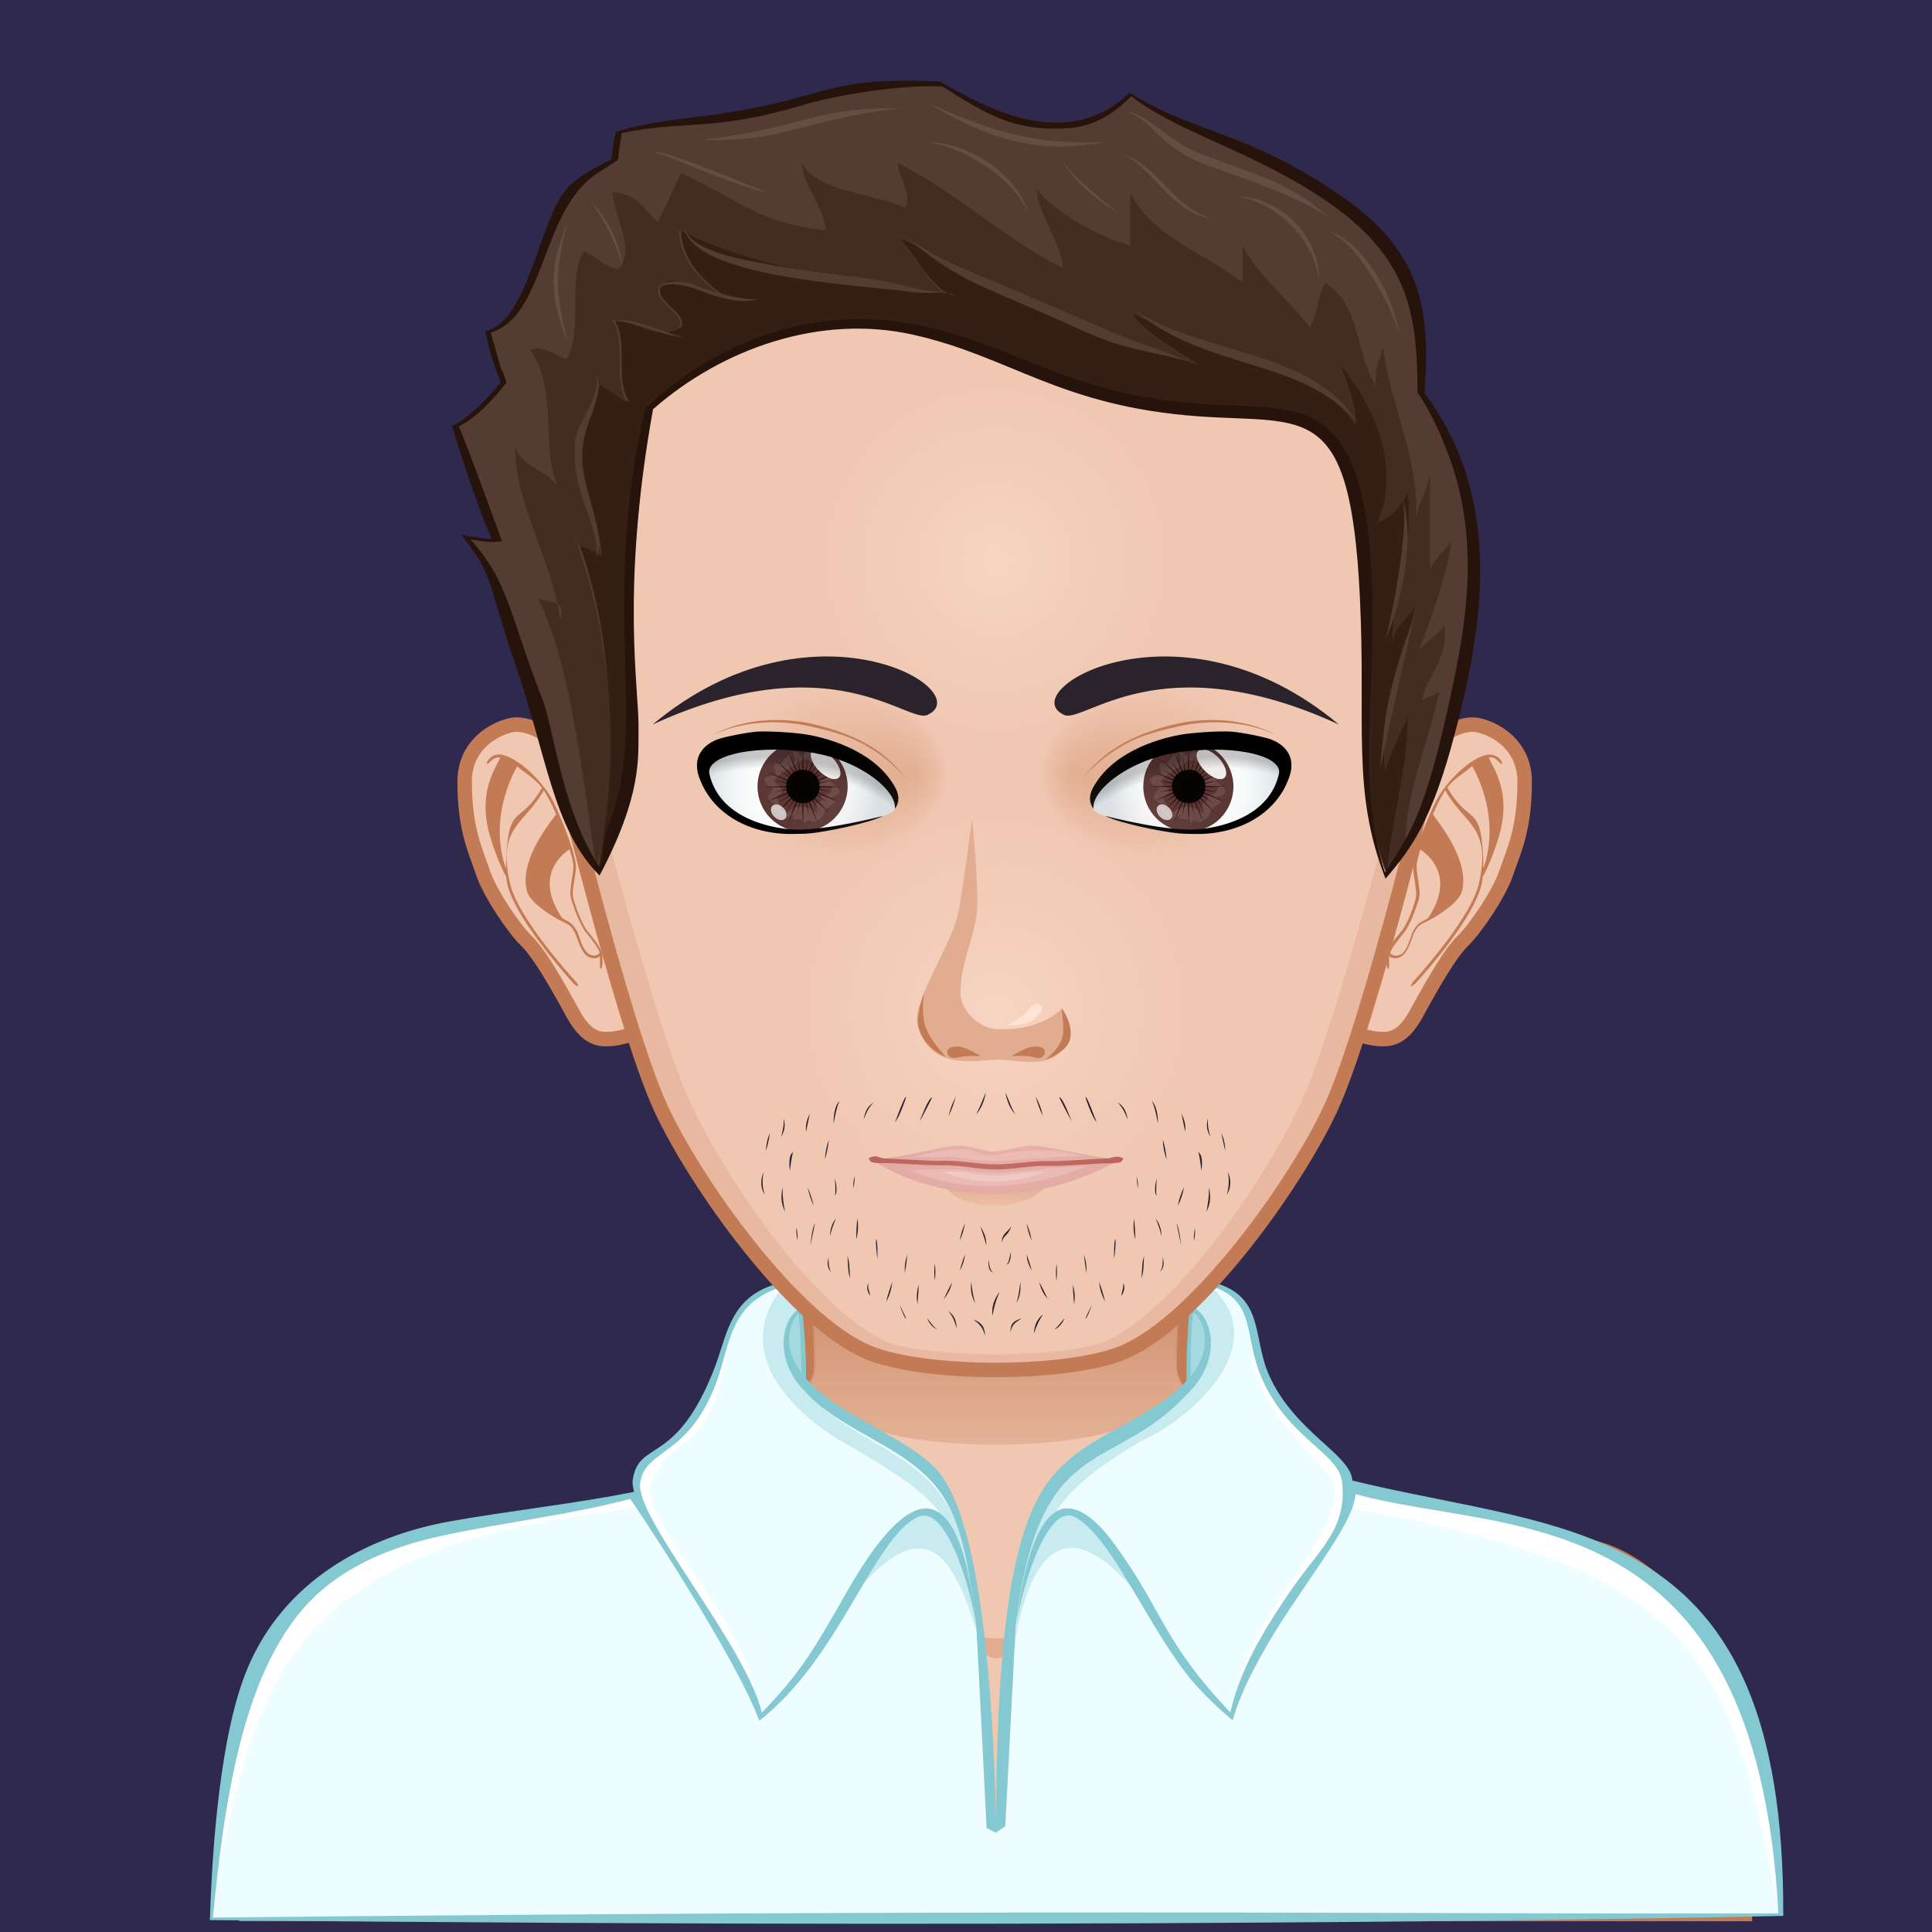 <?xml version="1.0" encoding="utf-8"?>
<!-- Generator: Adobe Illustrator 24.3.0, SVG Export Plug-In . SVG Version: 6.00 Build 0)  -->
<svg version="1.1" id="Layer_1" xmlns="http://www.w3.org/2000/svg" xmlns:xlink="http://www.w3.org/1999/xlink" x="0px" y="0px"
	 viewBox="0 0 600 600" style="enable-background:new 0 0 600 600;" xml:space="preserve">
<style type="text/css">
	.st0{fill:#2E294D;}
	.st1{fill:#543C32;}
	.st2{fill:#F0C7B1;}
	.st3{fill:#FFE4D6;}
	.st4{fill:#E1AC8F;}
	.st5{fill:none;stroke:#C27B55;stroke-width:4.5;stroke-miterlimit:12;}
	.st6{fill:url(#SvgjsPath4276_1_);}
	.st7{fill:#EEFDFF;}
	.st8{fill:#FFFFFF;}
	.st9{fill:#C8EBF0;}
	.st10{fill:#A5D9E0;}
	.st11{fill:#84C8D1;}
	.st12{fill:#F0C7B1;stroke:#C27B55;stroke-width:4.5;stroke-miterlimit:12;}
	.st13{fill:#C27B55;}
	.st14{fill:#E8B9A0;}
	.st15{fill:url(#SvgjsPath4228_1_);}
	.st16{fill:#E0A4A0;}
	.st17{fill:#B2504A;}
	.st18{fill:#E8B4B1;}
	.st19{fill:#EFC6C3;}
	.st20{fill:url(#SvgjsPath4085_1_);}
	.st21{fill:#5C3835;}
	.st22{fill:#6B4B49;}
	.st23{fill:#3D1A17;}
	.st24{fill:#2E0F0D;}
	.st25{opacity:0.9;enable-background:new    ;}
	.st26{opacity:0.7;fill:#FFFFFF;enable-background:new    ;}
	.st27{opacity:0.9;fill:#FFFFFF;enable-background:new    ;}
	.st28{fill:url(#SvgjsPath4108_1_);}
	.st29{fill:url(#SvgjsPath4113_1_);}
	.st30{fill:url(#SvgjsPath4092_1_);}
	.st31{fill:url(#SvgjsPath4128_1_);}
	.st32{fill:url(#SvgjsPath4133_1_);}
	.st33{fill:url(#SvgjsPath4051_1_);}
	.st34{fill:url(#SvgjsPath4055_1_);}
	.st35{fill:#2A232B;}
	.st36{fill:#6B4E40;}
	.st37{fill:#351F15;}
	.st38{fill:#452C22;}
	.st39{fill:#634E45;}
	.st40{fill:#26130B;}
	.st41{fill:#26120B;}
	.st42{display:none;opacity:0.5;fill:#ECF0F1;enable-background:new    ;}
</style>
<g id="svga-group-backs-single">
	<g>
		<path id="SvgjsPath4305_9_" class="st0" d="M600,600H0V0h600V600z"/>
	</g>
</g>
<g id="svga-group-humanwrap-move" transform="matrix(1,0,0,1,0,0)">
	<g id="svga-group-humanwrap" transform="matrix(1,0,0,1,0,0)">
		<g id="svga-group-hair-back-move" transform="matrix(1,0,0,1,0,0)">
			<g id="svga-group-hair-back" transform="matrix(1,0,0,1,0,0)">
				<path id="SvgjsPath4291" class="st1" d="M310.4,282h-2.3v-2.3h2.3V282z"/>
			</g>
		</g>
		<g id="svga-group-humanbody-single">
			<path id="SvgjsPath4059" class="st2" d="M531.2,513c-5.1-11-19.1-27.4-34.6-31.9c-19.2-5.6-62.4-12.3-78.5-16.1
				c-12.9-3-38.8-26.3-47.8-34.1c-1.6-1.4-3-4.3-3-6.4c-0.3-25.3,9.8-92.4,9.8-92.4h-67.9h-67.9c0,0,10.1,67.1,9.8,92.4
				c0,2.1-1.4,5-3,6.4c-9.1,7.8-35,31.1-47.8,34.1c-16,3.8-59.3,10.7-78.5,16.3c-15.5,4.5-29.5,20.7-34.6,31.7
				c-8.6,18.6-10.7,52.3-10.7,81.4h232.7h232.7C541.9,565.4,539.8,531.6,531.2,513z"/>
			<path id="SvgjsPath4060" class="st3" d="M446.9,476.4c56.6,8.2,80.5,20.3,87.9,118h7.1c0-29.1-2-62.8-10.7-81.4
				c-5.1-11-19.1-27.4-34.6-31.9c-19.2-5.6-62.4-12.3-78.5-16.1c-12.9-3-42.4-28.1-50.4-38c7.8,10.9,29.8,36.3,49,42.9
				C426,473.1,433.7,474.5,446.9,476.4z M201.7,469.9c19.2-6.6,41.2-32,49-42.9c-7.9,10-37.5,35-50.4,38
				c-16,3.8-59.3,10.7-78.5,16.3c-15.5,4.5-29.5,20.7-34.6,31.7c-8.6,18.6-10.7,52.3-10.7,81.4h7.1c7.4-97.1,31.3-109.8,87.9-118
				C184.8,474.5,192.5,473.1,201.7,469.9z"/>
			<path id="SvgjsPath4061" class="st4" d="M299.1,508c0,0-11.8-3.7-16.5-5.5c-24.3-9.3-103.3-15.4-103.3-15.4s83.2,3.3,101.5,6.5
				c-1.1-11.1-7-46.5-7-46.5s12,39.1,14.9,49C290.3,501.3,299.1,508,299.1,508z M324.2,504.9c-0.2,0.2-0.4,0.4-0.7,0.6
				C323.8,505.3,324,505.1,324.2,504.9z M299.1,508c0,0,6.7,7,10.1,7c4.4,0.1,11.2-6.7,14.3-9.5c-2.9,2.2-9.7,3.2-12.4,3.3
				C308.1,509,299.1,508,299.1,508z M348,490.5c-3.6,0.6-10.2,1.8-10.2,1.8l5.3-34.6c-1.5,7.1-10.4,37.7-18.9,47.2
				c4.4-3.8,14.3-5.6,19.4-6.3c23.8-3.5,23.8-3.5,95.5-11.5C439.1,487.1,371.5,486.7,348,490.5z"/>
			<path id="SvgjsPath4062" class="st5" d="M531.2,513c-5.1-11-19.1-27.4-34.6-31.9c-19.2-5.6-62.4-12.3-78.5-16.1
				c-12.9-3-38.8-26.3-47.8-34.1c-1.6-1.4-3-4.3-3-6.4c-0.3-25.3,9.8-92.4,9.8-92.4h-67.9h-67.9c0,0,10.1,67.1,9.8,92.4
				c0,2.1-1.4,5-3,6.4c-9.1,7.8-35,31.1-47.8,34.1c-16,3.8-59.3,10.7-78.5,16.3c-15.5,4.5-29.5,20.7-34.6,31.7
				c-8.6,18.6-10.7,52.3-10.7,81.4h232.7h232.7C541.9,565.4,539.8,531.6,531.2,513z"/>
		</g>
		<g id="svga-group-chinshadow-single">
			
				<linearGradient id="SvgjsPath4276_1_" gradientUnits="userSpaceOnUse" x1="-336.256" y1="611.871" x2="-336.256" y2="645.605" gradientTransform="matrix(3 0 0 -3 1318 2284)">
				<stop  offset="0" style="stop-color:#E1AC8F;stop-opacity:0.8"/>
				<stop  offset="0.7" style="stop-color:#C27B55"/>
			</linearGradient>
			<path id="SvgjsPath4276" class="st6" d="M349.1,443.1c5.9-2.5,12.1-7,18.4-12.8c-1.1-1.7-1.9-3.9-2-5.8c-0.2-17,4.1-52,7.1-73.9
				c-36.7-4.5-90.2-4.5-126.9,0c3,21.8,7.3,56.9,7.1,73.8c0,1.8-0.8,4-2,5.8c6.3,5.8,12.6,10.4,18.5,12.9
				C286.7,450.5,331.8,450.5,349.1,443.1z"/>
		</g>
		<g id="svga-group-clothes-single">
			<path id="SvgjsPath4300" class="st7" d="M536.8,517.1c-24.4-47.2-71.3-40.5-116.3-53.1c-1.1,8.3-30.8,47.6-37.9,69.9
				c-4-3.3-8.7-7.7-12.1-11.8c-16.7-19.6-41.5-83.2-49.8-33.6c1.8-22.3,11.6-27.2,25.3-8.5c14.7,20.1,15.2,30.5,36.2,52.3
				c3.7-15.4,11.7-26.2,21-39.8c9-13.2,15.6-19.1,16.6-30.8c-3.4-5.6-2.6-8.1-8-11.7c-34.1-23.1-9.8-46.5-40.7-52
				c-0.2,2.8-0.5,5.9-0.8,8.3c6.6,3.4,8.6,16.6-1.6,26.3c-16.2,17.8-42.2,18.6-48.9,45.9l0,0c-2.2,8.1-3.9,20.5-4.7,27.7l-5.7,57.9
				l-5.7-56.9c-4.7-42.7-10.8-46.9-30.7-60.1c-13.2-8.7-34.8-21.9-27.7-36.9c0.8-1.7,1.8-2.8,3-3.6c-0.3-3.4-0.6-5.4-0.8-8.6
				c-25.5,1.1-21.6,37.2-40.9,50.5c-5.1,3.5-7.6,6.7-9.5,11.9c1.2,14.6,33.7,47.6,39.4,71.9c21.1-22.3,21.3-32.1,36.1-52.3
				c12.7-17.4,23.1-15.6,25.3,7.9c-1.2-7.1-4-17.9-10.2-17.9c-5.1,0-10.4,7.5-13,11.1c-14.7,20.2-17,34.6-38.7,52.7
				c-1.5-4.5-3.3-9.1-5.4-13.3c-8.6-17.4-31.9-52.5-34.6-55.9c-10.3,2.9-26,6.1-35.4,7.7c-61.7,10.3-85.6,30.2-94.7,123.4
				c226.1-2.3,318.3-1.3,486.7-1.3C550.4,573.8,546.3,535.5,536.8,517.1z"/>
			<path id="SvgjsPath4301" class="st8" d="M402.2,492.1c-8.1,11.8-14.4,21.6-18.4,34c4.6-25.5,33.6-49.7,30.4-65
				c-1.3-6.5-24.5-21.1-25.7-42.8c6.4,19.9,30.2,34,30.3,43.6C418.9,477.4,418.4,468.4,402.2,492.1z M552.3,592.7
				c0.8-20.2-6-59.5-14.4-75.8c-24.4-47.2-73.4-41.2-118.4-53.8c-0.4,0.5,1.1,3.9,0.1,5.3C524.7,487.7,536.6,510.8,552.3,592.7z
				 M206.4,448.6c12.9-10.7,16.8-21.1,19.7-30.3c-6.6,37.9-16.5,23.6-23.8,42.5c-4.1,10.8,27.9,40.5,32.3,65.3
				c-5.7-9.7-11.8-21.7-19.8-33.4c-6.3-9.2-10.3-17.5-16.5-24.6C195.4,452.5,201.5,452.6,206.4,448.6z M198.3,468.1
				c-1.1-1.4-2.1-2.8-2.5-3.3c-44.9,12.7-89.8,4.9-114.2,52.1c-8.4,16.3-12.6,49.7-14.9,69.9c4.5-24.6,11.2-55.6,25.5-74.3
				C116.6,479.6,161.4,473.2,198.3,468.1z"/>
			<path id="SvgjsPath4302" class="st9" d="M355.4,447c-11.3,6.6-20.9,13-27.3,22.1c15.3,0.8,26.6,28.1,29.6,31.9
				c-28.7-39.9-39.6-12.8-43,12.6c1-8.2,1.8-22.3,3.5-28.4c0.5-2.4,1-4.7,1.5-6.7l0,0c6.8-27.3,32.8-28.1,48.9-45.9
				c10.2-9.7,8.2-22.9,1.6-26.3c0.3-2.3,0.6-5.5,0.8-8.3c1.7,0.3,3.2,0.7,4.6,1.1C396.5,417.4,369.6,440.6,355.4,447z M260.3,447
				c11.3,6.6,25.2,14.3,31.5,22.6c-11.2-2-23.6,14.6-29.8,29.4c26.8-34.1,34.9-14.7,43.4,14.6c-1-8.2-3.5-22.3-5.2-28.4
				c-0.5-2.4-1-4.7-1.5-6.7l0,0c-6.8-27.3-31.8-28.1-48-45.9c-10.2-9.7-8.4-22.9-1.8-26.3c-0.3-2.3-0.6-5.5-0.8-8.3
				c-1.7,0.3-3.2,0.7-4.6,1.1C226,420.4,247.5,439.2,260.3,447z"/>
			<path id="SvgjsPath4303" class="st10" d="M369.4,428.2c0.1-13.3-0.4-5.9,1-20.9C375.6,410.1,376.2,421.5,369.4,428.2z
				 M249.1,426.9c-5.4-7.1-6.1-14.3-0.8-19.8C249.5,419,248.9,417.5,249.1,426.9z"/>
			<path id="SvgjsPath4304" class="st11" d="M420,459.8c-0.5-8.2-18.2-15.1-26-33c-5.6-12.7-0.3-27.3-23.4-29.6
				c-1.3,7.4-2.4,23.7-2.1,31.6c-11.7,12.6-29.9,15.9-41.4,29.4c-12.3,14.5-17.6,45.8-17.8,110.9l2.9-1.9c0,0,3.2-61.6,3.2-61.8
				c7.2-61.5,30-47,53.5-72.7c10.5-10.1,8-23.4,1.7-26.7c0.3-2.6,0.5-5.2,0.8-7.8c19.9,3.7,14.2,15.4,20.4,29.7
				c8.3,19,24,23.2,25,32.4c1.6,14.6-7.1,20.8-15.9,33.6c-13.8,19.9-16.9,30.1-18.8,37.9c-20.9-21.9-20.9-31.5-35.8-52
				c-15.9-21.8-26.4-11.6-30.8,25.6c0.5-6.1,8.8-40,18.7-34.1c11.5,6.7,22.8,35.1,36.2,50.9c3.6,4.2,8.2,8.5,12.4,12.1
				c7.9-27.7,37.2-56.9,38.2-70.3c45.8,12.9,124.3-0.3,131.3,130.2c-95.7,0.5-199.6-1.6-486.2,1.3c4.2-42.9,11.2-84.9,36.6-103.9
				c10.9-8.2,23.5-12.4,36.6-15.1c18.1-3.8,38.4-6.2,56.4-11c1.8,2.3,33,49.3,40.1,68.9c25.3-19.8,35.4-56.9,49.3-63.3
				c9.7-4.5,17.6,27.8,18,33.9c-3.8-39.3-16.2-52.2-39.6-11.5c-11.5,20.1-14.6,25.5-26.9,38.4c-4.9-20.9-39.3-60.4-37.8-71.3
				c1.5-10.8,14.7-7.8,23.5-30.8c4.9-12.9,3.8-27.1,24.9-31.3c0.2,2.7,0.5,5.4,0.8,8.1c-5.8,3.8-7.2,16.5,2,25.5
				c8.3,9.5,23.3,14.9,33.2,22.5c11.7,9,16.3,18.2,20,50.4c0.1,0.7,3.2,62.7,3.2,62.7l3.1,1.6c-1.6-64.8-7.8-103.7-20.3-114.6
				c-10.8-9.7-29.7-15.8-38.9-26.6c0.3-8.1-1.3-24.5-2.3-30.6c-21,2.1-21.6,15.4-26,27.1c-12,31.1-23.6,22.2-25.5,35
				c-0.2,1.2,0.1,2.1,0.4,3.7c-17.6,3.6-39.6,6-57.3,9.2c-26.4,4.8-51.3,18.7-62.6,45.3c-8.6,20.1-11.1,56-11.8,78
				c0,0.2,0,0.3,0,0.5c0.4,0,0.7,0,1.1,0c303.6,3.2,485-1.3,487.5-1.3C554.4,470.6,486.5,476.1,420,459.8z M369.7,427.5
				c0-6.8,0.2-14.7,0.7-20.2C374.1,409.9,377,418.8,369.7,427.5z M248.9,426.5c-6.2-8.1-3.7-15.9-0.9-18.6
				C248.6,413.3,248.8,421,248.9,426.5z"/>
		</g>
		<g id="svga-group-head" transform="matrix(1,0,0,1,0,0)">
			<g id="svga-group-ears-left-move" transform="matrix(1,0,0,1,0,0)">
				<g id="svga-group-ears-left" transform="matrix(1,0,0,1,0,0)">
					<path id="SvgjsPath4287" class="st12" d="M182.3,240.7c-3.4-5.7-15.5-17.6-24-15.4c-6.9,1.8-14,7.5-14,17.4
						c0,15.2,3.5,21.7,5.8,28.6c2,5.9,9.1,16.7,13.4,20.9c5.3,5.1,13.9,21.8,14.9,23.4c1.6,2.7,4.4,7,9.4,7.1
						c7.7,0.2,16.5-4.9,17-8.1C207.8,297.2,191.2,255.4,182.3,240.7z"/>
					<path id="SvgjsPath4288" class="st13" d="M178,278.8c-0.3-1.3,0-3.5,0.4-5.6c0.3-1.9,0.6-3.7,0.4-5c-0.7-4.8-4.4-13.9-6.8-18.9
						c-2.8-5.7-9.6-12.9-15.3-14.7c-2.4-0.8-3.9,0.1-4.8,1.1c-0.7,0.7-0.8,1.5-0.6,1.6c0.2,0.1,0.7-0.6,1.4-1.2
						c0.6-0.5,1.4-0.9,2.6-0.9c-0.5,2.4-7.3,9.8-3.2,24.2c1.9,6.7,4.6,12.1,5.1,12.9c0.1,0.8,0.2,1.6,0.4,2.4
						c2.3,10.1,17,26.8,20.4,30.6c0.6,0.7,1.3,1.1,1.5,0.9c0.2-0.2-0.2-0.9-0.9-1.6c-3.4-3.7-18-20.4-20.2-30.2
						c-4.1-17.9,4.5-18.2,10.5-29c0.9,1.5,1.7,3,2.3,4.2c0.5,1,1,2.1,1.5,3.3c-1.1,1.7-11.8,14.1-9,24c1,3.7,8.8,8.4,11.8,9.7
						c1.7,0.7,2.3,1.8,3,3c0.8,1.4,1.8,6.5,4.5,7.7c0.6,0.2,1.1,0.3,1.5,0.3c0.8,0,1.4-0.3,1.8-0.7c0,0.6,0,1.4,0,2.2
						c0,1,0.1,1.7,0.3,1.8c0.2,0,0.5-0.7,0.5-1.7c0-1.2,0-2.6-0.2-3.3c-0.6-2-2.5-4.4-4.5-6.8C180.5,286.7,178.5,280.8,178,278.8z
						 M157.1,269.8c-5.4-15.9,2.3-29.6,3.5-31.8c2.1,1.8,6.2,4.3,7.7,6.7C161.1,257.2,157.6,248.4,157.1,269.8z M183.3,296.5
						c-2.5-1.1-3.3-5.9-4.1-7.3c-0.7-1.2-1.5-2.5-3.4-3.4c-0.4-0.2-0.9-0.5-1.3-0.8c-9-13.4,0.7-20.1,2.4-21.3
						c0.5,1.7,0.9,3.3,1.1,4.5c0.2,1.2-0.1,3-0.4,4.8c-0.3,2.2-0.7,4.5-0.3,5.9c0.6,2.2,2.7,8.2,4.7,10.7c1.8,2.2,3.6,4.5,4.3,6.3
						C185.9,296.3,185,297.2,183.3,296.5z"/>
				</g>
			</g>
			<g id="svga-group-ears-right-move" transform="matrix(1,0,0,1,0,0)">
				<g id="svga-group-ears-right" transform="matrix(1,0,0,1,0,0)">
					<path id="SvgjsPath4289" class="st12" d="M435.5,240.7c3.4-5.7,15.5-17.6,24-15.4c6.9,1.8,14,7.5,14,17.4
						c0,15.2-3.5,21.7-5.8,28.6c-2,5.9-9.1,16.7-13.4,20.9c-5.3,5.1-13.9,21.8-14.9,23.4c-1.6,2.7-4.4,7-9.4,7.1
						c-7.7,0.2-16.5-4.9-17-8.1C410,297.2,426.7,255.4,435.5,240.7z"/>
					<path id="SvgjsPath4290" class="st13" d="M435.3,289.1c-2,2.4-3.9,4.7-4.5,6.8c-0.2,0.7-0.2,2.1-0.2,3.3c0,1,0.3,1.7,0.5,1.7
						c0.2,0,0.4-0.8,0.3-1.8c0-0.7,0-1.5,0-2.2c0.4,0.4,1,0.7,1.8,0.7c0.4,0,1-0.1,1.5-0.3c2.8-1.2,3.7-6.2,4.5-7.7
						c0.7-1.2,1.3-2.3,3-3c3-1.3,10.8-6,11.8-9.7c2.7-9.9-8-22.3-9-24c0.5-1.2,1.1-2.3,1.5-3.3c0.6-1.2,1.4-2.7,2.3-4.2
						c6,10.8,14.5,11.1,10.5,29c-2.2,9.8-16.8,26.5-20.2,30.2c-0.6,0.7-1,1.4-0.9,1.6c0.2,0.2,0.8-0.2,1.5-0.9
						c3.5-3.8,18.1-20.5,20.4-30.6c0.2-0.8,0.3-1.6,0.4-2.4c0.5-0.8,3.2-6.2,5.1-12.9c4.1-14.4-2.7-21.8-3.2-24.2
						c1.2-0.1,2,0.3,2.6,0.9c0.7,0.6,1.2,1.3,1.4,1.2c0.2-0.1,0.1-0.9-0.6-1.6c-0.9-0.9-2.5-1.8-4.8-1.1c-5.7,1.8-12.5,9-15.3,14.7
						c-2.4,4.9-6.2,14.1-6.8,18.9c-0.2,1.3,0.1,3.1,0.4,5c0.3,2.1,0.7,4.3,0.4,5.6C439.3,280.8,437.3,286.7,435.3,289.1z
						 M449.5,244.6c1.5-2.4,5.6-4.8,7.7-6.7c1.2,2.2,8.9,15.9,3.5,31.8C460.3,248.4,456.7,257.2,449.5,244.6z M431.7,296
						c0.6-1.8,2.5-4.1,4.3-6.3c2-2.5,4.1-8.5,4.7-10.7c0.4-1.5,0-3.7-0.3-5.9c-0.3-1.8-0.6-3.6-0.4-4.8c0.2-1.3,0.6-2.8,1.1-4.5
						c1.7,1.2,11.4,7.9,2.4,21.3c-0.5,0.3-0.9,0.6-1.3,0.8c-1.9,0.8-2.7,2.1-3.4,3.4c-0.8,1.4-1.6,6.3-4.1,7.3
						C432.8,297.2,432,296.3,431.7,296z"/>
				</g>
			</g>
			<g id="svga-group-faceshape-wrap" transform="matrix(1,0,0,1,0,0)">
				<g id="svga-group-faceshape-single">
					<path id="SvgjsPath4273" class="st2" d="M413.3,344.1c-10.6,23-40.9,65.8-64.2,75.8c-17.3,7.4-62.4,7.4-79.7,0
						c-23.3-9.9-53.6-52.8-64.2-75.8c-12.3-26.7-32.8-113.1-32.9-113.2c-3-11.6-4.6-23.8-4.7-36.4C167.5,115.2,230.8,50.9,309,50.8
						c78.2-0.1,141.7,64,141.8,143.2c0,12.6-1.6,24.8-4.5,36.4C446.3,230.5,425.7,317.3,413.3,344.1z"/>
					<path id="SvgjsPath4274" class="st14" d="M332.8,52.8c62.8,14.8,109.6,71.8,109.5,139.9c0,12.6-1.6,24.8-4.7,36.4
						c0,0.1-21.3,86.6-33.5,113.2c-10.3,22.5-37.8,63.4-60.2,74c-7.4,3.5-26.6,4.3-34.7,4.3c-8.1,0-27.4-0.8-34.7-4.3
						c-22.4-10.6-49.9-51.6-60.2-74c-12.2-26.7-33.5-113.1-33.5-113.2c-3-11.6-4.6-23.8-4.7-36.4c-0.1-68.1,46.7-125.1,109.5-139.9
						c-67.1,11.4-118.1,70.5-118,141.6c0,12.6,1.6,24.8,4.7,36.4c0,0.1,20.4,86.6,32.9,113.2c10.7,22.9,41.3,64.9,64.2,75.8
						c8.5,4,30.4,5.5,39.9,5.5c9.4,0,31.3-1.5,39.9-5.5c22.9-10.8,53.5-52.8,64.2-75.8c12.4-26.7,32.8-113.1,32.9-113.2
						c3-11.6,4.6-23.8,4.7-36.4C451,123.3,399.9,64.2,332.8,52.8z"/>
					<path id="SvgjsPath4275" class="st5" d="M413.3,344.1c-10.6,23-40.9,65.8-64.2,75.8c-17.3,7.4-62.4,7.4-79.7,0
						c-23.3-9.9-53.6-52.8-64.2-75.8c-12.3-26.7-32.8-113.1-32.9-113.2c-3-11.6-4.6-23.8-4.7-36.4C167.5,115.2,230.8,50.9,309,50.8
						c78.2-0.1,141.7,64,141.8,143.2c0,12.6-1.6,24.8-4.5,36.4C446.3,230.5,425.7,317.3,413.3,344.1z"/>
				</g>
			</g>
			<g id="svga-group-mouth-single-move" transform="matrix(1,0,0,1,0,0)">
				<g id="svga-group-mouth-single" transform="matrix(1,0,0,1,0,0)">
					
						<linearGradient id="SvgjsPath4228_1_" gradientUnits="userSpaceOnUse" x1="-336.255" y1="636.687" x2="-336.255" y2="638.238" gradientTransform="matrix(3 0 0 -3 1318 2284)">
						<stop  offset="0.1" style="stop-color:#E8B9A0"/>
						<stop  offset="1" style="stop-color:#E1AC8F"/>
					</linearGradient>
					<path id="SvgjsPath4228" class="st15" d="M309.2,374.4c-12.1,0-15-5.2-15-5.2c16.1,3.3,30-0.2,30-0.2S319.9,374.4,309.2,374.4z
						"/>
					<path id="SvgjsPath4232" class="st16" d="M270.7,360.1c12.9-0.9,20.4-4.1,26.8-4.3c3.3-0.1,6.9,1.3,10.4,1.8
						c2.5,0.3,9.5-1.8,12.1-1.8c6.6,0,16.4,3.3,27.7,4.3c0.4,0,0,0,0,0s-16.9,10.7-38.5,10.7C284.8,370.8,270.7,360.1,270.7,360.1
						S270.3,360.1,270.7,360.1z"/>
					<path id="SvgjsPath4233" class="st17" d="M348.8,359.8c-0.1-0.3-1.4-0.6-1.9-0.6c-0.9,0-2,0.6-3.8,0.6
						c-2.2,0-13.7,0.9-16.7,0.8c-6.2-0.2-11.2,1-17.1,1c-5.9,0-11.3-1.4-17.5-1.1c-3.1,0.1-14.2-0.7-16.3-0.7
						c-1.9,0-2.6-0.6-3.4-0.7c-0.6-0.1-1.9,0.3-2.2,0.5c-0.2,0.2,0.3,1,0.6,1.2c0.8,0.5,3.3,0.4,5,0.4c2.3,0,13.4,0.8,16.5,0.7
						c6.1-0.2,11.5,1.3,17.4,1.3c5.9,0,10.9-1.4,17-1.1c3.1,0.1,14.6-0.8,16.9-0.8c1.6,0,4-0.1,4.8-0.4
						C348.3,360.6,348.9,360,348.8,359.8z"/>
					<path id="SvgjsPath4234" class="st18" d="M282.2,363.3c22.9-0.7,14.6,0.5,25.5,0.9c5.5,0.2,22.8-2.1,29.7-2
						C316.3,370.7,297.1,369.8,282.2,363.3z M336.3,359.1c-13.9-3.9-24.6-0.6-27.2-0.4c-8.9,0.6-4.1-4.8-25.6,0.6
						c20.8-0.3,15.1,1.1,24.9,1.3C312.4,360.6,332.2,358.9,336.3,359.1z"/>
					<path id="SvgjsPath4235" class="st19" d="M292.4,363.9c11.6-0.6,10.2,2.4,23.3,0.6c3.6-0.5,5.1-0.7,8.9-0.5
						C313.4,368.3,301.5,367.6,292.4,363.9z"/>
				</g>
			</g>
			<g id="svga-group-eyes-left-move" transform="matrix(1,0,0,1,0,0)">
				<g id="svga-group-eyes-left" transform="matrix(1,0,0,1,0,0)">
					<g id="svga-group-eyesback-left">
						
							<radialGradient id="SvgjsPath4085_1_" cx="-749.475" cy="656.85" r="11.723" gradientTransform="matrix(-2.983 0.313 -0.313 -2.983 -1783.746 2438.737)" gradientUnits="userSpaceOnUse">
							<stop  offset="0" style="stop-color:#FFFFFF"/>
							<stop  offset="0.315" style="stop-color:#FCFDFD"/>
							<stop  offset="0.504" style="stop-color:#F4F7F8"/>
							<stop  offset="0.66" style="stop-color:#E5ECEF"/>
							<stop  offset="0.76" style="stop-color:#D8E2E7"/>
						</radialGradient>
						<path id="SvgjsPath4085" class="st20" d="M220.2,240.2c-1.2-5.3,12.1-9.2,29.6-7.1c17.5,2.1,29.6,12.9,28,18.2
							c-0.9,3-24.8,7.5-33.2,6.6C236.2,257.1,223.1,253.1,220.2,240.2z"/>
					</g>
					<g id="svga-group-eyesiriswrapper-left" transform="matrix(1,0,0,1,0.25,0.25)">
						<g id="svga-group-eyesiriscontrol-left" transform="matrix(1,0,0,1,0,0)">
							<g id="svga-group-eyesiris-left" transform="matrix(1,0,0,1,0,0)">
								<path id="SvgjsPath4206" class="st21" d="M263,244c0,7.7-6.3,14-14,14c-7.7,0-14-6.2-14-14c0-7.7,6.3-14,14-14
									C256.8,230,263,236.3,263,244z"/>
								<path id="SvgjsPath4207" class="st22" d="M241,250.5c2-0.2,0.2-0.7,0.2-0.7c-1-0.5-2.9-1.4-2.9-2.1c0-2.4,3.3-3-0.1-4
									c-3.5-3.2,2.7-3.1,2.7-3.3c-2.3-5.5,0.7-2.5,1.9-4.1c4.6-6,1.3,0.6,3.8,0c0.9-0.2-1.8-3.6,0.1-3.1c1.3,0.3,1.5,1.3,1.5,1.3
									c0.9-0.2,2.3-1.6,2.3-1.6c1.7,0.5,3,3,2.4,2.5c0.9-0.1,2.1-0.5,3-0.8c0,0,0.2-0.6,0.3-0.1c2.1,6.2,7.6,5.7,1.3,7.5
									c0,0-0.4,0,0.9,1c6.3,5-4.9,3.5,1,5.8c0.2-0.2-3.6,2.2-3.6,2.9c0,1.2-2.4,4.2-4.5,3c-1.2-0.7-1.4,1.4-2,0.4
									c-1.4-1.9-4.1-0.1-3.1-1.8c1.5-1.2-1.5,0.5-2.1,0.5c-1.9,0,2.5-6.5,9.1-1.7c1.9,1.4-2-3.3,1.5-3.3c0.3,0.1,0.2-1.2,0.2-1.6
									c-1.8-0.4,3.2,0,3.2-2.9c0.3,0.1,1.2-0.8-3.8,0c0,0-0.2-1.7-0.1-2.1c0.3-1,2.8-0.7,2.1-1.7c0,0-1.9-3.7-1.9-3.7
									c-6-1-2.6-1.6-6.3-0.8c-0.2,0.9-8,4.6-7.8,6.3c0.2,1.6,4.9,2.2,0.5,5.1C247.7,260.4,236.1,247.4,241,250.5z"/>
								<path id="SvgjsPath4208" class="st23" d="M249.1,231.8l0.4,10.2l4.3-9.3l-3.5,9.6l7.5-6.9l-6.9,7.5l9.6-3.5l-9.3,4.3
									l10.2,0.4l-10.2,0.4l9.3,4.3l-9.6-3.5l6.9,7.5l-7.5-6.9l3.5,9.6l-4.3-9.3l-0.4,10.2l-0.4-10.2l-4.3,9.3l3.5-9.6l-7.5,6.9
									l6.9-7.5l-9.6,3.5l9.3-4.3l-10.2-0.4l10.2-0.4l-9.3-4.3l9.6,3.5l-6.9-7.5l7.5,6.9l-3.5-9.6l4.3,9.3L249.1,231.8z"/>
								<path id="SvgjsPath4209" class="st24" d="M250.9,234.8l-1.3,7.7l4.6-6.3l-4.1,6.6l6.7-4.1l-6.3,4.6l7.7-1.2l-7.6,1.8
									l7.6,1.8l-7.7-1.3l6.3,4.6l-6.6-4.1l4.1,6.7l-4.6-6.3l1.2,7.7l-1.8-7.6l-1.8,7.6l1.3-7.7l-4.6,6.3l4.1-6.6l-6.7,4.1l6.3-4.6
									l-7.7,1.2l7.6-1.8l-7.6-1.8l7.7,1.2l-6.3-4.6l6.6,4.1l-4.1-6.7l4.6,6.3l-1.2-7.7l1.8,7.6L250.9,234.8z"/>
								<path id="SvgjsPath4210" class="st25" d="M254.3,244c0,2.9-2.3,5.2-5.2,5.2c-2.9,0-5.2-2.3-5.2-5.2s2.3-5.2,5.2-5.2
									C252,238.8,254.3,241.1,254.3,244z"/>
								<path id="SvgjsPath4211" class="st26" d="M243.6,254c-0.8,0.8-2.3,0.5-3.4-0.6c-1.1-1.1-1.4-2.6-0.6-3.4
									c0.8-0.8,2.3-0.5,3.4,0.6C244.1,251.7,244.3,253.2,243.6,254z"/>
								<path id="SvgjsPath4212" class="st27" d="M260.3,241.2c-1.2,1.2-3.9,0.2-6.2-2.1c-2.3-2.3-3.2-5.1-2.1-6.2s3.9-0.2,6.2,2.1
									C260.5,237.3,261.4,240.1,260.3,241.2z"/>
							</g>
						</g>
					</g>
					<g id="svga-group-eyesfront-left">
						<path id="SvgjsPath4107" class="st2" d="M200.6,241.3c1.9,25.4,27.1,54.9,47.7,51.7c24.4,0.2,48.5-18.3,48.5-51.9
							s-11.8-61.7-49.2-61.7C220.9,179.4,200.6,207.7,200.6,241.3z M220.2,240.2c-1.2-5.3,12.1-9.2,29.6-7.1
							c17.5,2.1,29.6,12.9,28,18.2c-0.9,3-24.8,7.5-33.2,6.6C236.2,257.1,223.1,253.1,220.2,240.2z"/>
						
							<radialGradient id="SvgjsPath4108_1_" cx="-307.785" cy="849.095" r="12.41" fx="-299.058" fy="849.119" gradientTransform="matrix(2.999 6.240000e-02 -4.980000e-02 2.399 1223.528 -1777.955)" gradientUnits="userSpaceOnUse">
							<stop  offset="0" style="stop-color:#E1AC8F"/>
							<stop  offset="0.7" style="stop-color:#E1AC8F;stop-opacity:0.3"/>
							<stop  offset="1" style="stop-color:#F0C7B1;stop-opacity:0"/>
						</radialGradient>
						<path id="SvgjsPath4108" class="st28" d="M244.7,258c8.4,0.9,32.3-3.6,33.2-6.6c1.6-5.4-10.5-16.1-28-18.2
							c-15-1.8-26.9,0.8-29.2,5c2.1-14.9,17.9-26.5,37.2-26.6c20.7-0.1,37.6,13.2,37.6,29.7c0,16.5-16.7,29.9-37.4,30
							c-20.7,0.1-37.6-13.2-37.6-29.7c0-0.2,0-0.5,0-0.7C223.5,253.2,236.3,257.1,244.7,258z"/>
						
							<radialGradient id="SvgjsPath4113_1_" cx="-367.957" cy="666.456" r="22.896" gradientTransform="matrix(3.101 0 0 -3.101 1379.388 2372.711)" gradientUnits="userSpaceOnUse">
							<stop  offset="0.95" style="stop-color:#000000;stop-opacity:0"/>
							<stop  offset="1" style="stop-color:#000000;stop-opacity:0.2"/>
						</radialGradient>
						<path id="SvgjsPath4113" class="st29" d="M220.2,240.2c-1.2-5.3,12.1-9.2,29.6-7.1c17.5,2.1,29.6,12.9,28,18.2
							c-0.9,3-24.8,7.5-33.2,6.6C236.2,257.1,223.1,253.1,220.2,240.2z"/>
						<path id="SvgjsPath4117" class="st13" d="M221.2,228.3c9.8-4.6,21.8-5,32.2-2.3c5.6,1.3,11.6,3,16.4,6.1
							c4.5,2.6,8.2,5.8,11.6,9.7c-3.1-4-6.5-7.3-10.8-9.9c-5.3-3.3-11.1-5.3-17.1-6.8C242.9,222.5,230.9,223.1,221.2,228.3z"/>
						<path id="SvgjsPath4118" d="M222.6,229.7c2-0.8,9.5-2.3,12.7-2.5c3.9-0.2,11.8,0.3,15.7,1c7.8,1.4,21.5,5.8,27.2,16.7
							c1.7,3.4,0.2,5.7-0.3,6.2c0.7-5.6-11.3-15.7-28-17.7c-17.5-2.1-30.7,1.7-29.6,6.9c2.8,12.4,15.9,16.3,24.5,17.2
							c9.5,1,27.2-3.6,29.5-4.1c-4.7,2.3-17.5,4.9-22.7,5.4c-1.7,0.2-5.2,0.2-6.9,0.2c-13.8-0.4-23.7-7.4-27.3-16.9
							C214.9,236.1,217.5,231.8,222.6,229.7z"/>
					</g>
				</g>
			</g>
			<g id="svga-group-eyes-right-move" transform="matrix(1,0,0,1,0,0)">
				<g id="svga-group-eyes-right" transform="matrix(1,0,0,1,0,0)">
					<g id="svga-group-eyesback-right">
						
							<radialGradient id="SvgjsPath4092_1_" cx="-306.698" cy="703.243" r="11.723" gradientTransform="matrix(2.983 0.313 0.313 -2.983 1065.751 2438.737)" gradientUnits="userSpaceOnUse">
							<stop  offset="0" style="stop-color:#FFFFFF"/>
							<stop  offset="0.316" style="stop-color:#FCFDFD"/>
							<stop  offset="0.505" style="stop-color:#F4F7F8"/>
							<stop  offset="0.661" style="stop-color:#E5ECEF"/>
							<stop  offset="0.76" style="stop-color:#D8E2E7"/>
						</radialGradient>
						<path id="SvgjsPath4092" class="st30" d="M397.3,240.2c1.2-5.3-12.1-9.2-29.6-7.1c-17.5,2.1-29.6,12.9-28,18.2
							c0.9,3,24.8,7.5,33.2,6.6C381.4,257.1,394.4,253.1,397.3,240.2z"/>
					</g>
					<g id="svga-group-eyesiriswrapper-right" transform="matrix(1,0,0,1,-0.25,0.25)">
						<g id="svga-group-eyesiriscontrol-right" transform="matrix(1,0,0,1,0,0)">
							<g id="svga-group-eyesiris-right" transform="matrix(1,0,0,1,0,0)">
								<path id="SvgjsPath4213" class="st21" d="M383.3,244c0,7.7-6.2,14-14,14c-7.7,0-14-6.2-14-14s6.2-14,14-14
									C377.1,230,383.3,236.3,383.3,244z"/>
								<path id="SvgjsPath4214" class="st22" d="M361.3,250.5c2-0.2,0.2-0.7,0.2-0.7c-1-0.5-2.9-1.4-2.9-2.2c0-2.4,3.3-3-0.1-4
									c-3.5-3.2,2.7-3.1,2.6-3.2c-2.3-5.5,0.7-2.5,2-4.1c4.6-6,1.3,0.6,3.8,0c0.9-0.2-1.8-3.6,0.1-3.1c1.3,0.3,1.5,1.3,1.5,1.3
									c0.9-0.2,2.3-1.6,2.3-1.6c1.7,0.5,3,3,2.4,2.5c0.9-0.1,2.1-0.5,3-0.8c0,0,0.2-0.6,0.3-0.1c2.1,6.2,7.6,5.8,1.3,7.5
									c0,0-0.4,0,0.9,1c6.3,5-4.9,3.5,1.1,5.8c0.2-0.2-3.6,2.2-3.6,2.9c0,1.2-2.4,4.2-4.5,3c-1.2-0.7-1.4,1.4-2,0.4
									c-1.3-1.9-4.1-0.1-3.1-1.8c1.5-1.2-1.5,0.5-2.1,0.5c-1.9,0,2.5-6.5,9.1-1.7c1.9,1.4-2-3.3,1.5-3.3c0.3,0.1,0.2-1.2,0.2-1.6
									c-1.8-0.4,3.2,0,3.2-2.9c0.3,0.1,1.2-0.8-3.8,0c0,0-0.2-1.7-0.1-2.1c0.2-1,2.8-0.7,2.1-1.7L375,237c-6-1-2.6-1.6-6.3-0.8
									c-0.2,0.9-8,4.6-7.8,6.4c0.2,1.6,4.9,2.2,0.5,5.1C368,260.4,356.4,247.4,361.3,250.5z"/>
								<path id="SvgjsPath4215" class="st23" d="M369.4,231.8l0.4,10.2l4.3-9.3l-3.5,9.6l7.5-7l-7,7.5l9.6-3.5l-9.3,4.3l10.2,0.4
									l-10.2,0.4l9.3,4.3l-9.6-3.5l7,7.5l-7.5-7l3.5,9.6l-4.3-9.3l-0.4,10.2L369,246l-4.3,9.3l3.5-9.6l-7.5,7l7-7.5l-9.6,3.5
									l9.3-4.3l-10.2-0.4l10.2-0.4l-9.3-4.3l9.6,3.5l-7-7.5l7.5,7l-3.5-9.6l4.3,9.3L369.4,231.8z"/>
								<path id="SvgjsPath4216" class="st24" d="M371.2,234.8l-1.3,7.7l4.6-6.3l-4.1,6.7l6.7-4.1l-6.3,4.6l7.7-1.2l-7.6,1.8
									l7.6,1.9l-7.7-1.3l6.3,4.6l-6.7-4.1l4.1,6.7l-4.6-6.3l1.2,7.7l-1.8-7.6l-1.9,7.6l1.3-7.7l-4.6,6.3l4.1-6.7l-6.7,4.1l6.3-4.6
									l-7.7,1.2l7.6-1.8l-7.6-1.9l7.7,1.3l-6.3-4.6l6.7,4.1l-4.1-6.7l4.6,6.3l-1.2-7.7l1.8,7.6L371.2,234.8z"/>
								<path id="SvgjsPath4217" class="st25" d="M374.6,244c0,2.9-2.3,5.2-5.2,5.2c-2.9,0-5.2-2.3-5.2-5.2c0-2.9,2.3-5.2,5.2-5.2
									C372.3,238.7,374.6,241.1,374.6,244z"/>
								<path id="SvgjsPath4218" class="st26" d="M363.9,254c-0.8,0.8-2.3,0.5-3.4-0.6c-1.1-1.1-1.4-2.6-0.6-3.4
									c0.8-0.8,2.3-0.5,3.4,0.6C364.4,251.7,364.7,253.2,363.9,254z"/>
								<path id="SvgjsPath4219" class="st27" d="M380.6,241.2c-1.1,1.2-4,0.2-6.2-2.1c-2.3-2.3-3.2-5.1-2-6.2
									c1.1-1.2,3.9-0.2,6.2,2.1C380.8,237.3,381.7,240.1,380.6,241.2z"/>
							</g>
						</g>
					</g>
					<g id="svga-group-eyesfront-right">
						<path id="SvgjsPath4127" class="st2" d="M369.9,179.4c-37.3,0-49.2,28.1-49.2,61.7s24.1,52.1,48.5,51.9
							c20.6,3.1,45.8-26.4,47.7-51.7C417,207.7,396.6,179.4,369.9,179.4z M372.8,258c-8.4,0.9-32.3-3.6-33.2-6.6
							c-1.6-5.4,10.5-16.1,28-18.2c17.5-2.1,30.7,1.8,29.6,7.1C394.4,253.1,381.4,257.1,372.8,258z"/>
						
							<radialGradient id="SvgjsPath4128_1_" cx="-753.657" cy="860.68" r="12.41" fx="-744.931" fy="860.704" gradientTransform="matrix(-2.999 6.240000e-02 4.980000e-02 2.399 -1943.924 -1777.93)" gradientUnits="userSpaceOnUse">
							<stop  offset="0" style="stop-color:#E1AC8F"/>
							<stop  offset="0.7" style="stop-color:#E1AC8F;stop-opacity:0.3"/>
							<stop  offset="1" style="stop-color:#F0C7B1;stop-opacity:0"/>
						</radialGradient>
						<path id="SvgjsPath4128" class="st31" d="M372.8,258c-8.4,0.9-32.3-3.6-33.2-6.6c-1.6-5.4,10.5-16.1,28-18.2
							c15-1.8,26.9,0.8,29.2,5c-2.1-14.9-17.9-26.5-37.2-26.6c-20.7-0.1-37.6,13.2-37.6,29.7c0,16.5,16.7,29.9,37.4,30
							c20.7,0.1,37.6-13.2,37.6-29.7c0-0.2,0-0.5,0-0.7C394,253.2,381.2,257.1,372.8,258z"/>
						
							<radialGradient id="SvgjsPath4133_1_" cx="-798.663" cy="666.456" r="22.896" gradientTransform="matrix(-3.101 0 0 -3.101 -2097.388 2372.711)" gradientUnits="userSpaceOnUse">
							<stop  offset="0.95" style="stop-color:#000000;stop-opacity:0"/>
							<stop  offset="1" style="stop-color:#000000;stop-opacity:0.2"/>
						</radialGradient>
						<path id="SvgjsPath4133" class="st32" d="M397.3,240.2c1.2-5.3-12.1-9.2-29.6-7.1c-17.5,2.1-29.6,12.9-28,18.2
							c0.9,3,24.8,7.5,33.2,6.6C381.4,257.1,394.4,253.1,397.3,240.2z"/>
						<path id="SvgjsPath4137" class="st13" d="M396.4,228.3c-9.8-4.6-21.8-5-32.2-2.3c-5.6,1.3-11.6,3-16.4,6.1
							c-4.5,2.6-8.2,5.8-11.6,9.7c3.1-4,6.5-7.3,10.8-9.9c5.3-3.3,11.1-5.3,17.1-6.8C374.7,222.5,386.6,223.1,396.4,228.3z"/>
						<path id="SvgjsPath4138" d="M394.9,229.7c-2-0.8-9.5-2.3-12.7-2.5c-3.9-0.2-11.8,0.3-15.7,1c-7.8,1.4-21.5,5.8-27.2,16.7
							c-1.7,3.4-0.2,5.7,0.3,6.2c-0.7-5.6,11.3-15.7,28-17.7c17.5-2.1,30.7,1.7,29.6,6.9c-2.8,12.4-15.9,16.3-24.5,17.2
							c-9.5,1-27.2-3.6-29.5-4.1c4.7,2.3,17.5,4.9,22.7,5.4c1.7,0.2,5.2,0.2,6.9,0.2c13.8-0.4,23.7-7.4,27.3-16.9
							C402.6,236.1,400.1,231.8,394.9,229.7z"/>
					</g>
				</g>
			</g>
			<g id="svga-group-facehighlight-single">
				
					<radialGradient id="SvgjsPath4051_1_" cx="-336.257" cy="656.851" r="31.796" gradientTransform="matrix(3 0 0 -3 1318 2284)" gradientUnits="userSpaceOnUse">
					<stop  offset="0" style="stop-color:#FFE4D6;stop-opacity:0.5"/>
					<stop  offset="0.9" style="stop-color:#F0C7B1;stop-opacity:0"/>
				</radialGradient>
				<path id="SvgjsPath4051" class="st33" d="M404.6,313.4c0.1,52.6-42.6,95.4-95.2,95.4c-52.7,0.1-95.5-42.5-95.5-95.2
					c-0.1-52.6,42.6-95.5,95.2-95.6C361.8,218,404.5,260.8,404.6,313.4z"/>
				
					<radialGradient id="SvgjsPath4055_1_" cx="-336.257" cy="703.381" r="28.693" gradientTransform="matrix(3 0 0 -3 1318 2284)" gradientUnits="userSpaceOnUse">
					<stop  offset="0" style="stop-color:#FFE4D6;stop-opacity:0.5"/>
					<stop  offset="0.9" style="stop-color:#F0C7B1;stop-opacity:0"/>
				</radialGradient>
				<path id="SvgjsPath4055" class="st34" d="M396.5,173.9c0,48.2-39.1,87.2-87.2,87.2c-48.2,0-87.2-39.1-87.2-87.2
					s39.1-87.2,87.2-87.2C357.4,86.6,396.5,125.7,396.5,173.9z"/>
			</g>
			<g id="svga-group-eyebrows-left-move" transform="matrix(1,0,0,1,0,0)">
				<g id="svga-group-eyebrows-left-rotate" transform="matrix(1,0,0,1,0,0)">
					<g id="svga-group-eyebrows-left" transform="matrix(1,0,0,1,0,0)">
						<path id="SvgjsPath4222" class="st35" d="M202.7,225c49.5-41.4,101.3-10.5,85.4-3C281.9,225,258.4,199.4,202.7,225z"/>
					</g>
				</g>
			</g>
			<g id="svga-group-eyebrows-right-move" transform="matrix(1,0,0,1,0,0)">
				<g id="svga-group-eyebrows-right-rotate" transform="matrix(1,0,0,1,0,0)">
					<g id="svga-group-eyebrows-right" transform="matrix(1,0,0,1,0,0)">
						<path id="SvgjsPath4223" class="st35" d="M415.8,225c-49.5-41.4-101.3-10.5-85.4-3C336.6,225,360.1,199.4,415.8,225z"/>
					</g>
				</g>
			</g>
			<g id="svga-group-nose-single-move" transform="matrix(1,0,0,1,0,0)">
				<g id="svga-group-nose-single" transform="matrix(1,0,0,1,0,0)">
					<path id="SvgjsPath4284" class="st4" d="M301.9,254.2c0,0-3.3,25.9-4.7,30.9c-3.2,11.1-14.3,26.6-12.2,33.6
						c4.3,14,17.5,10.5,24.5,10.4c6.4-0.1,18.8,3.6,21.3-5.5c0.8-2.9-1-10.4-1-10.4s-6.2,7.2-20.6,6.4c-4.1-0.2-10.9-4.9-10.9-11.4
						c-0.1-8.9,4.2-16.4,5.1-25.2C304,276.3,301.9,254.2,301.9,254.2z"/>
					<path id="SvgjsPath4285" class="st13" d="M321.3,325c2.5,0,3.2,0.8,3.2,1.7c0,0.9-0.8,2.4-3.2,1.7c-2.6-0.8-7.2-0.4-7.2-0.4
						S318.8,325,321.3,325z M297.4,325c-2.5,0-3.2,0.8-3.2,1.7c0,0.9,0.8,2.3,3.2,1.7c2.7-0.7,7.2-0.4,7.2-0.4S299.9,325,297.4,325z
						 M329.7,313.1c0,0,3.5,4.5,2.7,9.2c-0.7,4.6-7.7,6.7-7.7,6.7s4.9-3.5,5.4-7.8C330.5,319.2,329.7,313.1,329.7,313.1z M287,308.5
						c0,0-2.5,6.3-1.8,10.1c1.3,6.9,8.6,9.7,8.6,9.7s-4.5-4.7-6.2-8.9C285.8,314.8,287,308.5,287,308.5z"/>
					<path id="SvgjsPath4286" class="st3" d="M321.2,316.5c2.4-2.1,2.7-3.2,2.2-4c-0.5-0.8-2-1.3-4,1.2c-2.2,2.7-7.1,4.8-7.1,4.8
						S318.8,318.6,321.2,316.5z"/>
				</g>
			</g>
			<g id="svga-group-beardwrap" transform="matrix(1,0,0,1,0,0)">
				<g id="svga-group-beard-single-move" transform="matrix(1,0,0,1,0,0)">
					<g id="svga-group-beard-single" transform="matrix(1,0,0,1,0,0)">
						<path id="SvgjsPath4242" class="st35" d="M243.4,347.3c0.6,2.7,0.2,3.8-0.8,5.8C243.3,350,243.4,350,243.4,347.3z M305.9,415
							c0-2.8-1-4.3-3.6-5.2C304.4,411.3,305.4,412.5,305.9,415z M297.1,412.5c-0.1-2.4-0.7-3.9-2.6-5.4
							C295.9,408.9,296.4,410.1,297.1,412.5z M288,409.4c0.2,1.1,1.7,3,3.1,3.5C289.9,412.2,288,409.4,288,409.4z M279.5,405.5
							c0.2,0.6,1.6,4.4,1.9,3.9C281.4,409.4,279.2,404.7,279.5,405.5z M285.3,398.9c-0.6,2.3-0.7,3.7-0.4,6.2
							C285.1,403.7,285.3,400.1,285.3,398.9z M290.3,392.3c-0.2,1.8-0.2,3.7,0,5.4C290.5,396.2,290.6,394.4,290.3,392.3z M293,403.6
							c1.5-2,2.1-3,2.7-5.4C295.3,398.9,293.4,402.7,293,403.6z M301.6,398.1c-0.2,3,0.1,4.3,1.2,6.6
							C301.9,400.8,302.2,402.2,301.6,398.1z M298.1,394.6c1-1.9,1.3-3,1.6-5C299.2,390.6,298.3,393.7,298.1,394.6z M307,391.2
							c-0.2,1.4,0.1,4.1,1.6,3.9C307.5,395.2,307.1,392.2,307,391.2z M298.1,385.3c0.7-1.7,1.3-3.7,1.6-5.4
							C298.9,381.7,298.3,383.5,298.1,385.3z M281.8,389.6c-0.7,2-0.9,3.4-0.8,5.8C281.2,394.4,281.7,390.8,281.8,389.6z
							 M275.2,404.3c1.2-2.3,1.6-3.8,1.9-6.2C276.6,399.4,275.5,402.8,275.2,404.3z M269.8,398.5c-1.3,1.4,0.4,3.9,0.4,3.9
							C270.1,400.7,269.2,399.9,269.8,398.5z M272.1,385.1c0-0.1-0.3,0.5,0.4,6c0.1-5.9-0.4-6.8-0.4-5.8
							C272.1,385.3,272.1,385.2,272.1,385.1z M263.2,390c0.2,3.4,0.1,4.8,0.8,7C263.7,392,263.8,392.3,263.2,390z M257.3,390.4
							c-0.4,1.9-0.5,3.1,0.8,4.7C257.3,393.3,257.3,392.4,257.3,390.4z M247.7,385.3c0-1.2,0-2.6-0.3-3.9
							C247.3,381.2,247.2,383,247.7,385.3z M251.7,386.7l1.4-6.8C252.1,381.6,251.7,386.7,251.7,386.7z M259.7,378.4
							c-1.3,1.2-2,3.9-1.9,5.4C258,382.8,259,379.4,259.7,378.4z M265.9,385c0.6-2.5,0.7-4,0.4-6.6C266,379.9,265.9,383.7,265.9,385
							z M265.5,365.2c-0.5,1.5-0.6,2.2-0.4,3.9C265.1,368.9,265.5,365.3,265.5,365.2z M259.3,371.4c1.1-1.5,0-5.4,0-5.4
							S259.6,370.7,259.3,371.4z M250.8,368.7c0.4,1.9,1.1,4,1.9,5.8C252.3,372.6,251.6,370.5,250.8,368.7z M243,368.7
							c-0.7,4.2-0.1,5.4,0.8,7.7C243.2,373,243.1,372.5,243,368.7z M237.2,364c-0.9,1.5-1.3,5,0.4,7
							C236.6,369.2,236.7,365.4,237.2,364z M239.1,352c0,0-1.2,2.2-1.2,5.4C238.4,355.6,238.9,353.5,239.1,352z M246.5,357.8
							c0,0-1.9,0.1-1.2,5.8C246.2,356.5,246.5,357.8,246.5,357.8z M256.2,360.1c0.6-2,1-4.1,1.2-6.2
							C256.7,355.9,256.3,358,256.2,360.1z M251.5,345.8c-1.1,2.4-1.3,3.4-1.2,5.8L251.5,345.8z M260.8,341.9c-1.6,1.3-2,4.9-1.9,7
							C260,342.6,260.8,341.9,260.8,341.9z M271.3,342.3c-1.9,1.5-2.6,2.6-3.1,5.4C269.1,345.5,269.3,344.7,271.3,342.3z
							 M277.9,348.5c1.5-1.5,3.5-7.7,3.5-7.7C281,339.9,278.4,347.7,277.9,348.5z M289.5,340.8c-1.3,0.3-3.3,6.1-3.9,7.4
							C286.4,347.1,289.5,340.8,289.5,340.8z M296.9,340.4c-1.1,2.3-1.7,3.5-2.3,6.2C295.7,344.4,296.2,342.6,296.9,340.4z
							 M306.2,339.2c-1.8,4-1,2.8-3.1,7C304.4,344.5,305.4,343.1,306.2,339.2z M375.1,347.3c-0.6,2.7-0.2,3.8,0.8,5.8
							C375.1,350,375.1,350,375.1,347.3z M317.3,409.4c-2.6,0.9-3.5,1.6-3.5,4.4C314.3,411.3,315.2,410.8,317.3,409.4z M323.9,408.2
							c-1.9,1.5-2.7,3.5-2.8,5.9C321.9,411.7,322.7,410,323.9,408.2z M327.4,412.9c1.4-0.4,2.9-2.4,3.1-3.5
							C330.5,409.4,328.5,412.2,327.4,412.9z M337.1,409.4c0.3,0.5,1.7-3.3,1.9-3.9C339.3,404.7,337.1,409.4,337.1,409.4z
							 M333.6,405.1c0.3-2.5,0.2-3.9-0.4-6.2C333.2,400.1,333.4,403.7,333.6,405.1z M328.1,397.8c0.2-1.8,0.2-3.7,0-5.4
							C327.9,394.4,327.9,396.2,328.1,397.8z M322.7,398.1c0.7,2.4,1.2,3.5,2.7,5.4C325.1,402.7,323.2,398.9,322.7,398.1z
							 M315.7,404.7c1.1-2.3,1.3-3.6,1.2-6.6C316.3,402.2,316.6,400.8,315.7,404.7z M318.8,389.6c0.2,2,0.6,3.1,1.6,5
							C320.2,393.7,319.3,390.6,318.8,389.6z M312.3,392.7c1.4,0.2,1.7-2.4,1.6-3.9C313.6,389.9,313.3,392.9,312.3,392.7z
							 M318.8,379.9c0.3,1.7,0.8,3.7,1.6,5.4C320.1,383.5,319.6,381.7,318.8,379.9z M337.4,395.4c0.1-2.4-0.1-3.8-0.8-5.8
							C336.8,390.8,337.2,394.4,337.4,395.4z M341.3,398.1c0.3,2.4,0.8,3.9,1.9,6.2C342.9,402.8,341.9,399.4,341.3,398.1z
							 M348.3,402.4c0,0,1.7-2.5,0.4-3.9C349.2,399.9,348.3,400.7,348.3,402.4z M346.4,385.3c0-1-0.5-0.1-0.4,5.8
							c0.7-5.5,0.4-6.2,0.4-6C346.4,385.2,346.4,385.3,346.4,385.3z M354.5,397c0.7-2.2,0.6-3.6,0.8-7
							C354.7,392.3,354.8,392,354.5,397z M360.3,395c1.3-1.5,1.2-2.7,0.8-4.7C361.1,392.4,361.2,393.3,360.3,395z M371.1,381.5
							c-0.3,1.3-0.4,2.7-0.3,3.9C371.3,383,371.1,381.2,371.1,381.5z M365.4,379.9l1.4,6.8C366.8,386.7,366.3,381.6,365.4,379.9z
							 M360.7,383.8c0.1-1.6-0.7-4.2-1.9-5.4C359.5,379.4,360.5,382.8,360.7,383.8z M352.2,378.4c-0.3,2.6-0.2,4.1,0.4,6.6
							C352.6,383.7,352.4,379.9,352.2,378.4z M353.3,369.1c0.2-1.7,0.1-2.4-0.4-3.9C353,365.3,353.3,368.9,353.3,369.1z M359.2,366
							c0,0-1.1,4,0,5.4C358.9,370.7,359.2,366,359.2,366z M365.8,374.5c0.9-1.8,1.6-3.9,1.9-5.8
							C366.8,370.5,366.1,372.6,365.8,374.5z M374.7,376.4c0.9-2.3,1.5-3.6,0.8-7.7C375.4,372.5,375.2,373,374.7,376.4z M380.9,371
							c1.7-2,1.3-5.5,0.4-7C381.7,365.4,381.8,369.2,380.9,371z M380.5,357.4c0-3.3-1.2-5.4-1.2-5.4
							C379.6,353.5,380.1,355.6,380.5,357.4z M373.1,363.6c0.8-5.7-1.2-5.8-1.2-5.8S372.3,356.5,373.1,363.6z M361.1,353.9
							c0.1,2.1,0.5,4.3,1.2,6.2C362.1,358,361.8,355.9,361.1,353.9z M368.1,351.6c0.1-2.4-0.1-3.4-1.2-5.8
							C366.9,345.8,368.1,351.6,368.1,351.6z M359.6,348.9c0.1-2.1-0.4-5.6-1.9-7C357.6,341.9,358.5,342.6,359.6,348.9z
							 M350.2,347.7c-0.5-2.9-1.2-4-3.1-5.4C349.1,344.7,349.3,345.5,350.2,347.7z M337.1,340.8c0,0,2,6.3,3.5,7.7
							C340.1,347.7,337.5,339.9,337.1,340.8z M332.8,348.1c-0.6-1.2-2.6-7.1-3.9-7.4C328.9,340.8,332.1,347.1,332.8,348.1z
							 M323.9,346.6c-0.6-2.7-1.2-3.9-2.3-6.2C322.2,342.6,322.8,344.4,323.9,346.6z M315.3,346.2c-2.1-4.1-1.3-3-3.1-7
							C313,343.1,314,344.5,315.3,346.2z M310.4,401.1c-2.4,3.7-2.3,5.3-2.2,7.6C308.9,405.3,308.8,405.4,310.4,401.1z M304.4,380.8
							c1.2,3.3,1.3,3.7,1.9,6C306.3,384.3,305.7,382.9,304.4,380.8z M311.1,385.8c0.6-2.4,1.8-1.7,3-5
							C312.7,382.9,311.1,383.2,311.1,385.8z"/>
					</g>
				</g>
			</g>
			<g id="svga-group-mustache-single-move" transform="matrix(1,0,0,1,0,0)">
				<g id="svga-group-mustache-single" transform="matrix(1,0,0,1,0,0)">
					<path id="SvgjsPath4243" class="st36" d="M309.2,90.4L309.2,90.4L309.2,90.4L309.2,90.4z"/>
				</g>
			</g>
			<g id="svga-group-hair-front" transform="matrix(1,0,0,1,0,0)">
				<path id="SvgjsPath4293" class="st1" d="M430.6,271.6c-10.1-26.6-5.6-46.6-7.5-86.6c-3-61.5-17.4-53.9-50.6-56.3
					c-51.3-3.7-69.1-27.5-107.3-27.5c-20.7,0-44.8,9.4-63.2,25.6c-14.8,101.2,6.1,92.8-15.7,143.9c-13.8-14.5-15.6-36.9-25.9-66.3
					c-8.2-24.3-6.2-25.6-15.2-37.3c5.8,1,6.4,1,8.9,1c-4.6-10-10.4-27.8-12.6-35.5c5.4-2.6,11.3-9.1,15.1-13.8
					c-2.2-5-3.8-10.6-4.8-15.4c0.2-0.1,1-0.4,1-0.4l0,0c13.2-5.6,15.9-37.1,25.1-45.1c4.5-4.2,8.9-5.9,12.9-8
					c0.5-4.4,0.7-5.3,1.3-8.4c21.9-5.9,28.5-2.8,59.4-11.4c10.6-3,17.9-5,40.3-4.1c8.2,4.1,37.4,24.4,59.3,3.7
					c16.9,10.5,31.6,11.9,52.6,23.9c35.3,20.7,40.1,35.2,38,68.8c24.4,32.5,19,71.1,8.3,109.9C443.3,256.2,436.9,264,430.6,271.6z"
					/>
				<path id="SvgjsPath4294" class="st37" d="M430.2,239c-2.3-18.6,7-34.9,9.3-51.2c-2.3,4.7-7,7-7,11.6c0-16.3,7-30.2,4.7-46.5
					c-2.3,4.7-4.7,7-9.3,9.3c7-16.3,0-34.9-11.6-48.9c2.3,7,4.7,11.6,4.7,18.6c-14-20.9-46.5-23.3-69.8-34.9
					c4.7,7,14,11.6,20.9,16.3c-32.6-11.6-62.8-25.6-93.1-39.6c5.1,5.1,9,14,15.3,17.4c2.7,0.4,2.3,1.2,0,0c-27.9-4-57.3-7-82.8-19.8
					c0,9.3,7,16.3,14,20.9c-7,0-14-7-18.6-4.7c-7,4.7,7,9.3,4.7,14c-7,4.7-14-2.3-20.9-2.3c4.7,7,0,18.6,4.7,25.6
					c-4.7-2.3-9.3-7-9.3-4.7c-2.3,9.3-7,11.6-7,18.6c0,11.6,7,23.3,7,34.9c0-3.7-4.5-3-6.3-4.9c11.7,32.5,11.1,66.8,6.1,101.2
					c0.2,0.2,0.4,0.4,0.6,0.6c21.8-51.1,0.9-42.7,15.7-143.9c18.5-16.2,42.5-25.6,63.2-25.6c38.2,0,56.1,23.7,107.3,27.5
					c33.2,2.4,47.6-5.2,50.6,56.3c1.9,39.9-2.6,59.9,7.5,86.6c0,0,0,0,0,0c1.5-17.2,6.5-33.1,6.5-48.9
					C434.9,227.4,432.5,232,430.2,239z"/>
				<path id="SvgjsPath4295" class="st38" d="M447.1,214.5c-0.7,1.5-5.3,2-5.3,3.5c0-7,8.2-12.2,6.8-23.9c0,0.9-7.3,6.9-8.1,7.8
					c-0.5,2.3,10-24.8,10-33.8c-3.4,5.7-6.4,5.7-6.4,10.4c0-9.3,0-22.9,0-32.2c0,4.7-4.6,11.5-4.6,16.2c2.2-17.4-7.9-37.4-10-54.7
					c-1.2,4.2-3.4,9-1.7,12.6c-7-9.3-4.7-25.6-16.3-32.6c-2.3,4.7-2.3,9.3-4.7,14c-7-9.3-16.3-16.3-20.9-25.6c0,4.7,0,7,0,11.6
					c-11.6-9.3-27.9-14-34.9-27.9c0,4.7,0,11.6,0,16.3c-9.3-2.3-24.4-10.7-29.1-17.7c0,7,8.1,17.7,8.1,24.7
					c-18.6-9.3-32.6-23.3-51.2-32.6c0,4.7,4.7,9.3,2.3,14c-9.3-4.7-27.4-4.7-32-14c0,7,7.2,14,7.2,20.9
					c-20.9-2.3-25.6-8.9-44.8-17.7c-2.3,4.7-4.9,10.7-7.2,15.3c-4.7-4.7-7-9.3-14-9.3c0,7,7,16.3,2.3,23.3c-2.3,2.3-11.6-7-11.6-4.7
					c-4.7,9.3,0,23.3-4.7,32.6c0,2.3-7-4.7-11.6-2.3c9,13.5,2.8,29.2,8.7,42.8c0.2,0.4,0.4,0.9,0.6,1.4c-0.2-0.4-0.4-0.9-0.6-1.4
					c-3-5.6-11.2-6.1-13.4-12.6c0,17,9.7,32,13.1,48.7c1.2,0.7,1.8,2,0.8,4.8c-0.2-1.6-0.5-3.2-0.8-4.8c-1.7-1-4.8-0.8-6.2-2.2
					c11,22,14.4,59.7,18.4,84.6c8.2-35.8,4-73.2-6.1-101.2c-0.4-0.5-0.7-1.1-0.7-2c0.3,0.7,0.5,1.4,0.7,2c1.8,2,6.3,1.2,6.3,4.9
					c0-11.6-7-23.3-7-34.9c0-7,4.7-9.3,7-18.6c0-2.3,4.7,2.3,9.3,4.7c-4.7-7,0-18.6-4.7-25.6c7,0,14,7,20.9,2.3
					c2.3-4.7-11.6-9.3-4.7-14c4.7-2.3,11.6,4.7,18.6,4.7c-7-4.7-14-11.6-14-20.9c25.5,12.7,54.9,15.8,82.8,19.8
					C288,87.8,284.1,79,279,73.8c30.2,14,60.5,27.9,93.1,39.6c-7-4.7-16.3-9.3-20.9-16.3c23.3,11.6,55.8,14,69.8,34.9
					c0-7-2.3-11.6-4.7-18.6c11.6,14,18.6,32.6,11.6,48.9c4.7-2.3,7-4.7,9.3-9.3c2.3,16.3-4.7,30.2-4.7,46.5c0-4.7,4.7-7,7-11.6
					c-2.3,16.3-11.6,32.6-9.3,51.2c2.3-7,4.7-11.6,7-16.3c0,15.8-5,31.6-6.5,48.9c1.9-2.3,3.8-4.6,5.7-7.4
					C436.1,247,443,232.8,447.1,214.5z"/>
				<path id="SvgjsPath4296" class="st1" d="M293.2,90.7c-2.6,0.2-5.7,0.6-11.5-0.2c-15.6-2.2-66.6-4.2-69.4-20.1
					c2.5,7.8,17.2,10,28.4,12.1c0,0,7.9,1.5,20.3,2.9C284.3,88,279.4,89.8,293.2,90.7z M346.2,103.5c-55.6-24.1-51.6-21.4-64.6-29.7
					c17.1,14.3,22.9,14.4,52.6,28c13.8,6.2,16.5,6,35.2,10.4C356.3,107,354.7,107.1,346.2,103.5z M352.5,96.5
					c23.1,19,51.2,14.2,69.2,34.9C407.3,108.5,375.6,110.8,352.5,96.5z M215.9,88.5c-6.2-1.9-9.3-1-12.3,0.9
					c9.8-4.6,20.1,6.8,32,3.5C230.1,93.6,215.9,89,215.9,88.5z M209.3,103.9c-5.4-1.7-12.1-4.6-16.6-4.5c-2.4,0.1-3,1.1-3,1.1
					c2.3-2.6,13,2.6,19.5,3.8c1.8,0.4,3.2,0.3,3.2,0.3S211,104.5,209.3,103.9z M182.8,131.2c1.6-4.4,3.4-8.7,2.9-12.8
					c-0.2-1.5-0.7-2.2-0.7-2.2c1.1,4.6-0.7,7.4-3.9,14.3c-7,15,2.1,26.7,5.7,42.7C185.6,154.9,177,146.8,182.8,131.2z M435.7,155.2
					c0.7,5,0.5,8.4-0.4,16.5c0,0-1.6,13.4-4.9,26.6C435.3,187,439.4,167.8,435.7,155.2z M439.2,191.3c-7.9,21.8-9.2,29.9-10.5,47.1
					C437.4,198.3,433.2,218.4,439.2,191.3z"/>
				<path id="SvgjsPath4297" class="st39" d="M343.8,44.1c-14.3,2.2-29.1,4-55.8-12.2C313.8,43.6,326.3,44.7,343.8,44.1z
					 M375.3,48.7c-14.1-5.1-15.1-11.1-25.7-14.4c9.7,4.4,9.6,10,22.2,15.7c6.1,2.9,27.5,8.8,40.6,17.3
					C400.9,57.1,393.1,55.3,375.3,48.7z M217.6,43.5c27,0.6,31.3-6.3,62.2-9.9C252,33.3,249.1,39.9,217.6,43.5z M288,44.1
					c10.9,1.3,26.5,11,31.4,22.1C315.8,53.8,300.4,44.2,288,44.1z M348.5,47.6c10.8,5.8,14.7,17.9,27.9,20.4
					C363.4,63.7,360.8,52.4,348.5,47.6z M329.9,49.9c2.8,4.7,6.8,9.6,17.4,16.3C334.9,56,332.8,53.9,329.9,49.9z M384,61
					c11.9,1.5,24.3,13.2,25.6,26.2C410.1,74.4,398.6,61.2,384,61z M424.3,80.8c-5.4-6.9-10.1-8.5-12.4-9.4c3.3,1.7,7,4,11.3,10.2
					c0,0,8,10.6,11.4,22.4C432.2,89.9,424.3,80.8,424.3,80.8z M203.1,47.6c0.4-0.9,12.4,4.3,13.3,4.7c2.9,1.1,17.2,6.9,22.1,7.5
					C236.2,59.2,203.2,44.9,203.1,47.6z M183.3,62.2c1.6,2.1,3.4,5.3,4.7,7.5c0,0,0.7,1.2,1.3,2.5c0.6,1.2,1.2,2.5,1.2,2.5
					c1.6,3.6,2.3,5.8,2.4,8.4C193.5,76.2,187.6,66.5,183.3,62.2z M176.3,69.1c-5.9,14.3-5.8,22.6,0,37.2
					C172.7,91.7,171.9,84.7,176.3,69.1z"/>
				<path id="SvgjsPath4298" class="st40" d="M442.4,122.1c0.5-8.1,0.8-13.2,0-21.3c-2.6-23.6-16.8-35.2-38.5-47.9
					c-21.3-12.1-36.1-13.4-53.1-24.1c-21.7,21-51,0.4-59-3.5c-39-1.7-33,5.9-76.2,11.1c-15.9,1.8-22.5,4-22.5,4
					c-0.6,0.2-1.2,0.3-1.8,0.5c-0.5,2.3-0.9,3.8-1.4,8.6c-3.5,1.9-8.1,3.7-12.7,7.9c-9.4,8.2-12.1,40-25.2,45.1v0
					c-0.3,0.1-1,0.4-1.3,0.4c1,4.9,2.8,11.1,4.8,15.8c-3.7,4.6-9.7,11.2-15.1,13.5c1.3,4.6,7.7,25,12.4,35.2c-2.6,0-4.7-0.5-9.5-1.3
					c10.2,13,7.6,13.2,16.2,38.6c10.4,29.8,12.1,52.6,26.7,67.2c13.1-24.8,12-36.3,12.1-45.2c0.3-12.2-5.7-43,4.5-99.6
					c21.5-18.9,52.1-29.7,81-23.1c30.2,6.8,45.4,22.2,88.5,25.3c33.5,2.4,47-5.1,50,55.7c2,40.4-2.7,60.5,8,87.9
					c6.2-7.5,13.1-14.9,20.3-40.6C461.1,194.3,467,155.1,442.4,122.1z M451.2,212.8c-8.1,38.6-12.8,45.6-21.1,58.1
					c-6.7-20.7-4.9-40.6-4.2-61.9c3.5-91.3-19.6-81-53.2-83.6c-41.2-2.8-57.3-18.4-87.8-24.5c-27.9-5.7-58.7,1.8-84.6,26
					c-14.1,63.1,1.3,96.8-11.1,128.8c-2.7,6.8-1,8.6-3,13.6c-10.8-16.2-13.7-39.2-17.2-50.7c-11.1-28.3-10.8-37.6-22.9-51.1
					c3,0.6,6.8,1.1,9.8,0.6c0,0,0,0,0,0c-0.8-2.3-10.5-29-13.4-35.7c5.6-2.7,11-8.7,14.8-13.6c-3-9.5,0.7,4.4-4.9-15.5
					c17.1-5.2,15.4-37.5,32.8-49.3c2.3-1.5,4.4-2.8,6.7-4.3c0.5-4.4,0.2-1.8,1.2-8.4c20.5-4.2,28.8-0.1,58.6-9.4
					c22.5-5.5,38.7-5.3,41-5c14.3,9,22.5,14,39.3,12.9c7.7-0.6,13.9-4.4,19.3-9.9c9.3,7,19.7,11.2,32.5,17.1
					c51.8,23.7,56.4,42.9,56.4,74.9c3.3,4.6,6.8,11.9,8.6,16.7C459.5,164.8,456,190.2,451.2,212.8z"/>
			</g>
			<g id="svga-group-glasses-single-move" transform="matrix(1,0,0,1,0,0)">
				<g id="svga-group-glasses-single" transform="matrix(1,0,0,1,0,0)">
					<path id="SvgjsPath4187" class="st41" d="M309.2,90.4L309.2,90.4L309.2,90.4L309.2,90.4z"/>
				</g>
			</g>
		</g>
	</g>
</g>
<rect id="svga-credit-rect" y="555" class="st42" width="600" height="45"/>
</svg>
